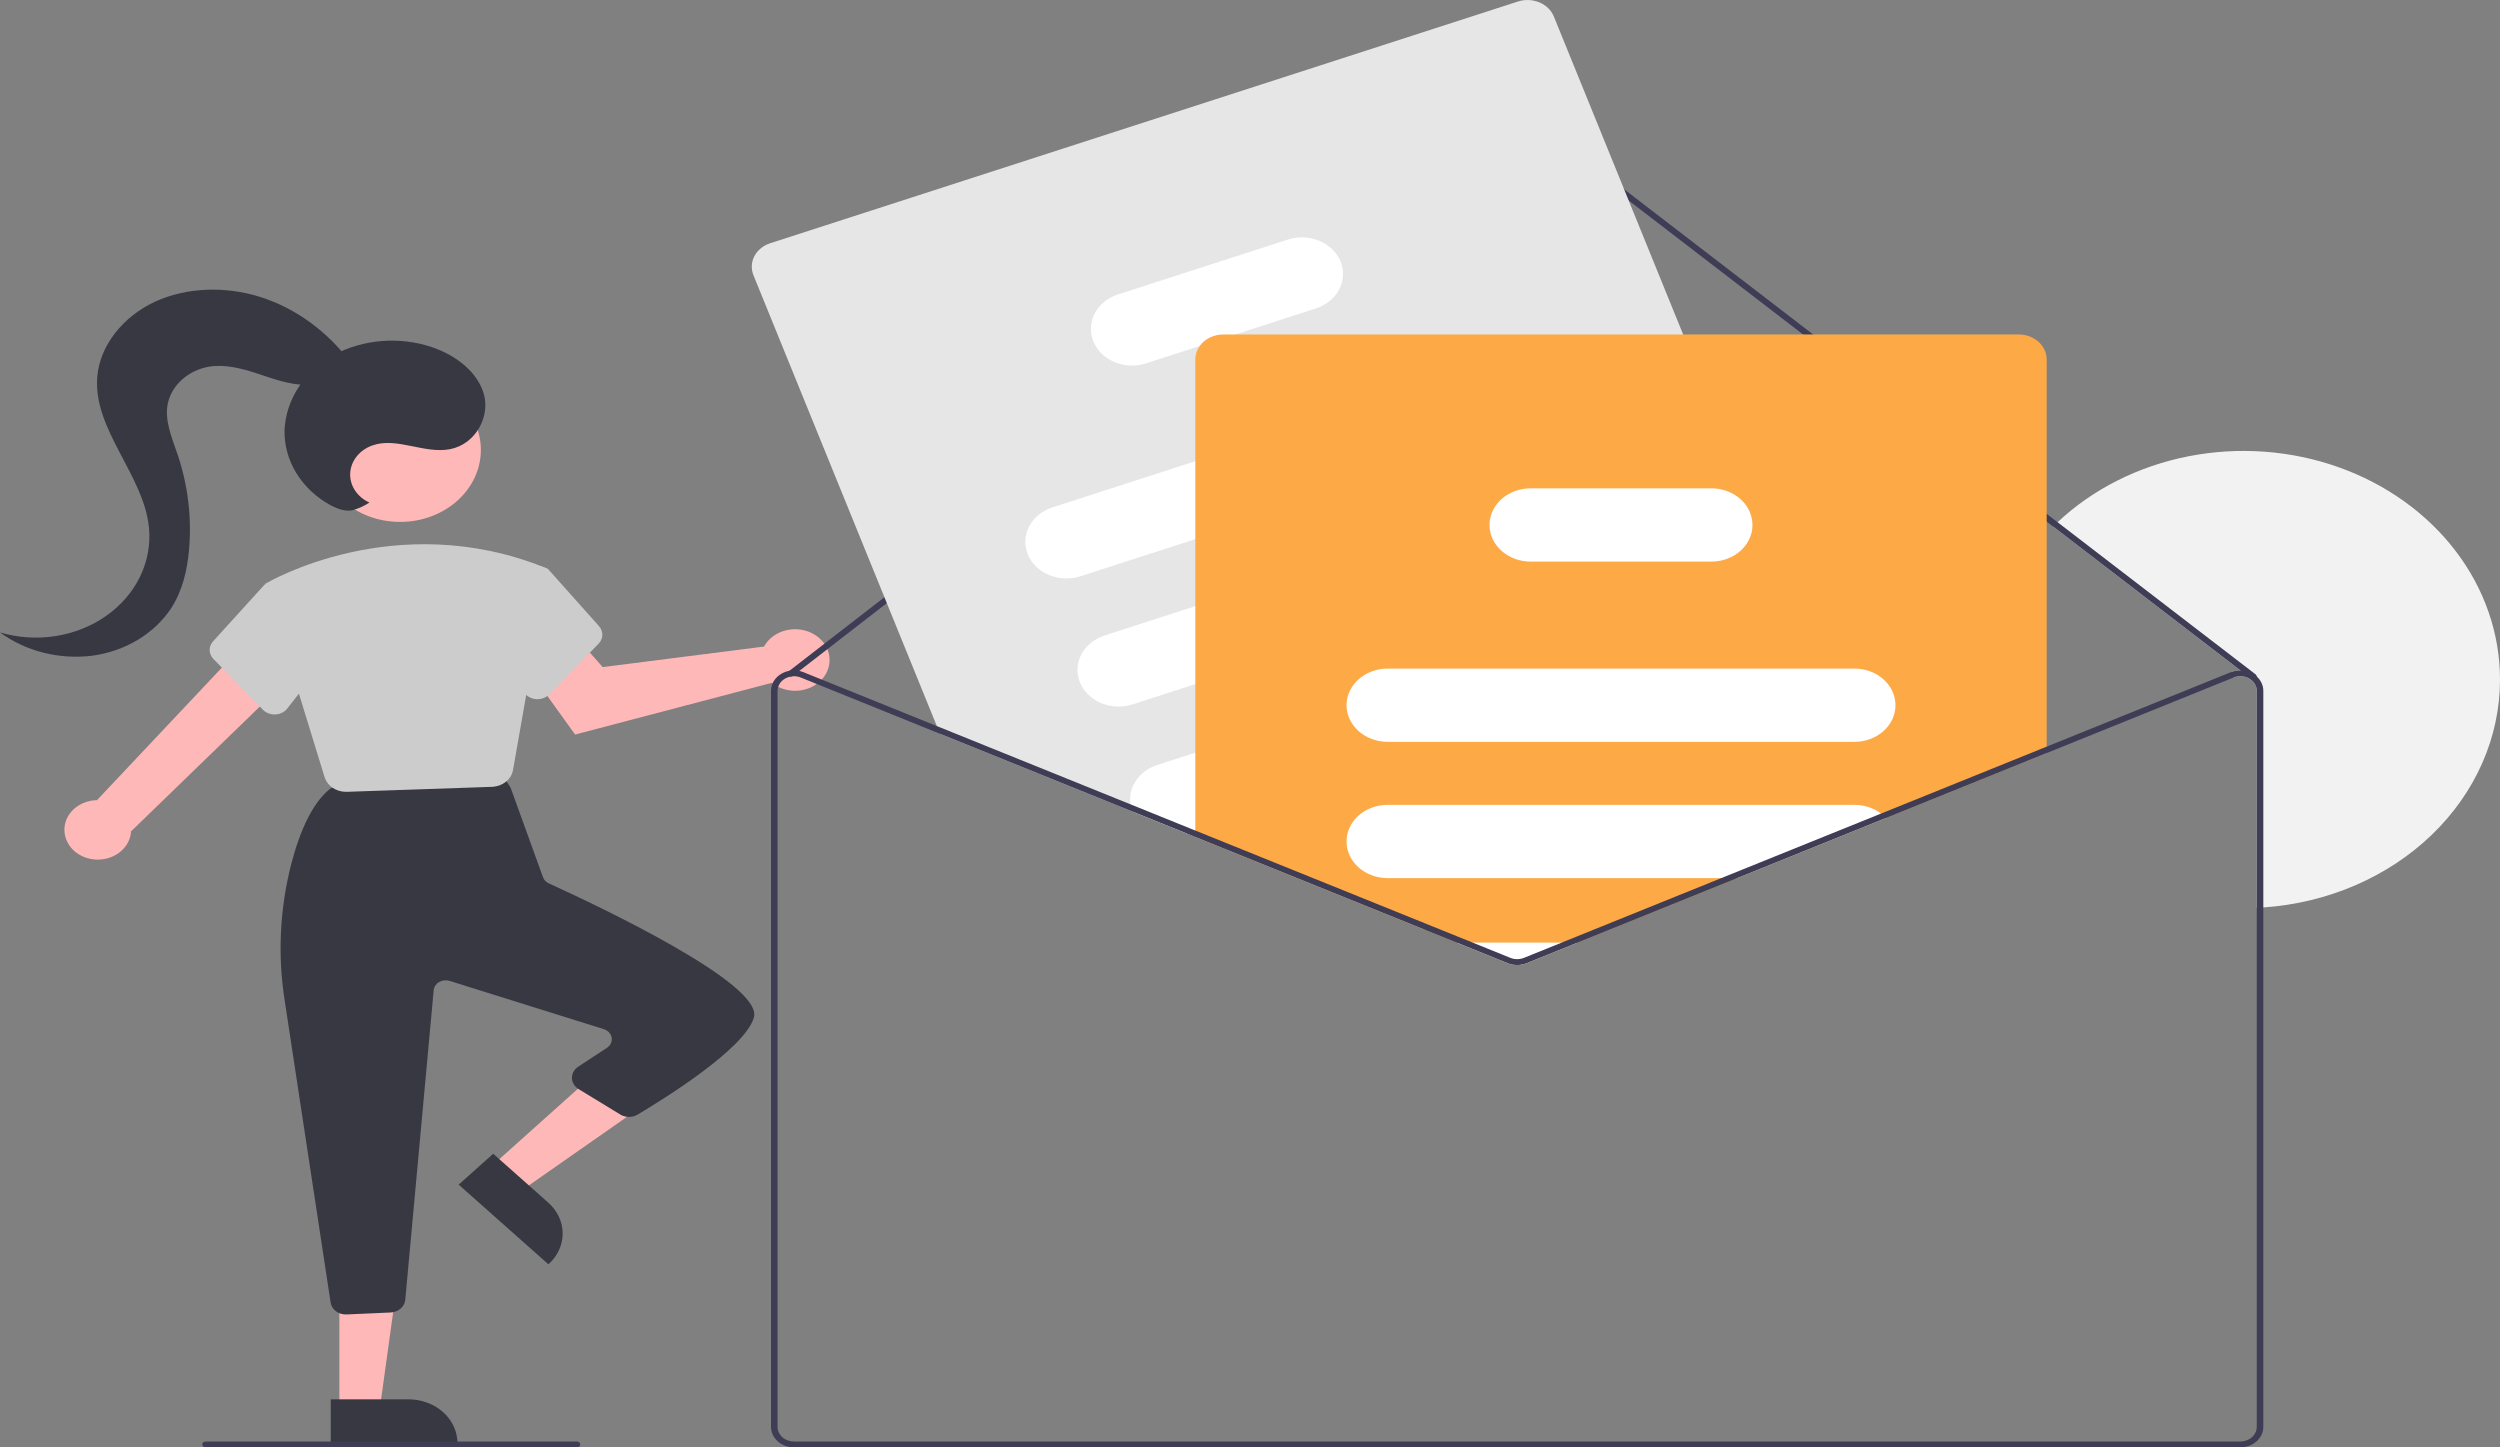 <svg width="152" height="88" viewBox="0 0 152 88" fill="none" xmlns="http://www.w3.org/2000/svg">
<rect x="0" y="0" width="152" height="88" fill="#808080" stroke="none"/>
<g clip-path="url(#clip0)">
<path d="M152 41.316C152 44.817 150.518 48.189 147.85 50.758C145.183 53.327 141.526 54.904 137.61 55.173C137.478 55.182 137.344 55.191 137.211 55.196V42.005C137.211 41.873 137.178 41.743 137.114 41.624C137.051 41.505 136.958 41.4 136.843 41.317C136.83 41.305 136.815 41.294 136.799 41.285C136.784 41.275 136.769 41.265 136.753 41.257C136.613 41.176 136.452 41.128 136.285 41.117C136.119 41.107 135.952 41.133 135.8 41.194L135.634 40.87C135.815 40.797 136.012 40.758 136.211 40.758L124.828 32.014C124.916 31.925 125.007 31.838 125.099 31.751C127.246 29.734 130.021 28.337 133.066 27.741C136.112 27.144 139.289 27.376 142.185 28.406C145.081 29.436 147.565 31.217 149.315 33.518C151.064 35.819 152 38.535 152 41.316V41.316Z" fill="#F2F2F2"/>
<path d="M3.953 50.793C3.896 50.535 3.903 50.269 3.975 50.014C4.046 49.759 4.179 49.521 4.364 49.317C4.549 49.112 4.783 48.947 5.048 48.832C5.313 48.717 5.603 48.655 5.897 48.65L14.883 39.113L17.127 41.67L7.969 50.546C7.944 50.988 7.739 51.407 7.391 51.722C7.044 52.038 6.578 52.229 6.083 52.26C5.588 52.29 5.098 52.158 4.705 51.887C4.313 51.617 4.045 51.227 3.953 50.793H3.953Z" fill="#FFB8B8"/>
<path d="M46.623 39.054C46.56 39.135 46.505 39.221 46.457 39.31L36.645 40.56L35.155 38.874L32.007 40.546L34.967 44.66L46.933 41.515C47.249 41.77 47.644 41.933 48.066 41.983C48.489 42.032 48.918 41.966 49.297 41.793C49.676 41.62 49.987 41.348 50.188 41.013C50.39 40.679 50.473 40.297 50.425 39.92C50.378 39.543 50.202 39.187 49.923 38.901C49.643 38.614 49.272 38.41 48.86 38.316C48.447 38.222 48.012 38.243 47.612 38.374C47.213 38.506 46.868 38.743 46.623 39.054Z" fill="#FFB8B8"/>
<path d="M29.864 70.919L31.6 72.46L39.095 67.223L36.532 64.948L29.864 70.919Z" fill="#FFB8B8"/>
<path d="M33.343 76.87L27.887 72.026L29.986 70.146L33.334 73.119C33.611 73.365 33.831 73.657 33.981 73.978C34.132 74.3 34.209 74.645 34.21 74.993C34.211 75.341 34.135 75.686 33.986 76.009C33.837 76.331 33.619 76.624 33.343 76.87L33.343 76.87Z" fill="#373842"/>
<path d="M20.634 85.703H23.084L24.25 77.277H20.634L20.634 85.703Z" fill="#FFB8B8"/>
<path d="M27.81 87.731L20.109 87.732L20.109 85.079L24.834 85.079C25.225 85.079 25.612 85.147 25.973 85.281C26.334 85.414 26.662 85.609 26.938 85.856C27.214 86.102 27.433 86.394 27.583 86.716C27.733 87.038 27.81 87.383 27.81 87.731V87.731Z" fill="#373842"/>
<path d="M20.102 79.195L17.311 60.845C16.874 58.071 17.01 55.25 17.711 52.52C18.284 50.327 19.057 48.807 20.011 48.004C20.161 47.878 20.354 47.8 20.559 47.781L29.773 46.925C29.951 46.909 30.13 46.938 30.289 47.009C30.449 47.08 30.583 47.19 30.675 47.327L30.978 47.777C31.014 47.831 31.044 47.89 31.066 47.95L33.014 53.335C33.043 53.416 33.09 53.492 33.152 53.557C33.214 53.622 33.29 53.675 33.376 53.714C36.443 55.11 46.407 59.823 45.837 61.857C45.301 63.768 40.285 66.866 38.76 67.769C38.605 67.862 38.422 67.911 38.235 67.91C38.049 67.908 37.867 67.857 37.713 67.762L35.182 66.219C35.059 66.143 34.957 66.043 34.886 65.925C34.815 65.808 34.777 65.677 34.774 65.543C34.771 65.41 34.805 65.278 34.871 65.158C34.937 65.038 35.035 64.934 35.155 64.855L36.901 63.709C37.008 63.639 37.091 63.544 37.142 63.434C37.193 63.325 37.209 63.206 37.189 63.089C37.17 62.972 37.115 62.862 37.03 62.771C36.946 62.679 36.835 62.611 36.709 62.571L27.337 59.639C27.231 59.606 27.119 59.595 27.008 59.607C26.898 59.619 26.791 59.653 26.698 59.707C26.604 59.761 26.526 59.834 26.469 59.919C26.412 60.005 26.377 60.101 26.368 60.2L24.64 79.032C24.621 79.234 24.52 79.423 24.357 79.564C24.194 79.705 23.979 79.788 23.752 79.799L21.078 79.918C21.062 79.919 21.046 79.919 21.029 79.919C20.802 79.92 20.583 79.847 20.412 79.713C20.241 79.58 20.131 79.396 20.102 79.195V79.195Z" fill="#373842"/>
<path d="M24.328 31.732C27.038 31.732 29.236 29.773 29.236 27.355C29.236 24.939 27.038 22.979 24.328 22.979C21.617 22.979 19.419 24.939 19.419 27.355C19.419 29.773 21.617 31.732 24.328 31.732Z" fill="#FFB8B8"/>
<path d="M19.736 47.255L16.123 35.501L16.185 35.463C16.262 35.417 24.05 30.832 33.169 34.527L33.334 34.611L31.193 46.811C31.146 47.089 30.992 47.345 30.757 47.532C30.522 47.72 30.221 47.829 29.905 47.84L21.095 48.142C21.077 48.143 21.059 48.143 21.042 48.143C20.745 48.144 20.456 48.057 20.22 47.897C19.984 47.736 19.814 47.51 19.736 47.255V47.255Z" fill="#CCCCCC"/>
<path d="M15.986 43.153L12.977 40.067C12.832 39.919 12.75 39.73 12.746 39.533C12.742 39.337 12.816 39.145 12.955 38.992L16.101 35.528L18.516 36.115L19.797 40.11L17.462 43.083C17.381 43.188 17.273 43.274 17.149 43.336C17.024 43.397 16.885 43.433 16.743 43.439C16.726 43.44 16.709 43.44 16.692 43.44C16.558 43.44 16.426 43.415 16.304 43.365C16.182 43.315 16.074 43.243 15.986 43.153V43.153Z" fill="#CCCCCC"/>
<path d="M32.626 42.51C32.484 42.504 32.345 42.468 32.221 42.407C32.096 42.345 31.989 42.259 31.907 42.154L29.573 39.181L30.696 34.975L32.919 34.435L33.334 34.611L36.414 38.063C36.553 38.216 36.627 38.407 36.623 38.604C36.619 38.801 36.538 38.99 36.393 39.138L33.383 42.223C33.296 42.314 33.187 42.386 33.065 42.436C32.943 42.486 32.811 42.511 32.677 42.511C32.66 42.511 32.643 42.511 32.626 42.51Z" fill="#CCCCCC"/>
<path d="M137.211 41.132C137.213 41.176 137.196 41.22 137.163 41.253C137.128 41.289 137.079 41.312 137.027 41.315C136.974 41.319 136.921 41.304 136.881 41.273L136.212 40.758L124.828 32.014L92.899 7.487C92.717 7.348 92.485 7.272 92.245 7.272C92.005 7.273 91.774 7.35 91.592 7.489L48.595 40.794L48.208 41.093C48.193 41.105 48.176 41.114 48.158 41.121C48.126 41.134 48.091 41.139 48.056 41.136C48.006 41.131 47.96 41.11 47.926 41.077C47.908 41.059 47.895 41.039 47.887 41.017C47.878 40.995 47.875 40.971 47.876 40.948C47.878 40.925 47.885 40.902 47.896 40.881C47.908 40.86 47.924 40.841 47.944 40.826L47.998 40.783L91.33 7.22C91.585 7.025 91.909 6.918 92.245 6.917C92.581 6.916 92.905 7.023 93.161 7.217L125.1 31.751L137.141 41.002C137.162 41.018 137.179 41.038 137.191 41.061C137.203 41.083 137.21 41.107 137.211 41.132V41.132Z" fill="#3F3D56"/>
<path d="M112.934 46.394L112.409 45.104L110.598 40.649L106.697 31.058L102.336 20.336L94.472 0.998C94.317 0.621 94.002 0.314 93.594 0.144C93.186 -0.026 92.719 -0.045 92.295 0.091L46.827 14.789C46.403 14.927 46.059 15.208 45.868 15.572C45.677 15.936 45.656 16.352 45.809 16.73L56.959 44.145L57.149 44.614L68.852 49.343L72.142 50.672L72.676 50.888L86.604 56.517L87.143 56.342L96.278 53.389L110.058 48.935L111.915 48.334C112.338 48.197 112.683 47.916 112.874 47.552C113.065 47.188 113.087 46.772 112.934 46.394V46.394Z" fill="#E6E6E6"/>
<path d="M93.868 23.558C93.642 23.003 93.177 22.551 92.577 22.3C91.977 22.05 91.29 22.023 90.667 22.223L72.676 28.041L63.988 30.849C63.679 30.949 63.396 31.101 63.153 31.299C62.911 31.496 62.715 31.734 62.575 31.999C62.436 32.264 62.357 32.551 62.342 32.843C62.327 33.135 62.377 33.428 62.489 33.703C62.601 33.978 62.772 34.23 62.994 34.446C63.215 34.662 63.483 34.837 63.78 34.961C64.077 35.085 64.399 35.156 64.727 35.168C65.055 35.181 65.382 35.136 65.691 35.036L72.676 32.779L92.371 26.412C92.994 26.21 93.501 25.796 93.782 25.261C94.062 24.726 94.094 24.113 93.868 23.558V23.558Z" fill="white"/>
<path d="M97.036 31.348C96.809 30.793 96.345 30.341 95.745 30.091C95.145 29.841 94.458 29.813 93.835 30.014L90.787 30.999L72.676 36.854L67.156 38.638C66.534 38.839 66.026 39.253 65.746 39.788C65.465 40.323 65.435 40.935 65.66 41.49C65.886 42.046 66.35 42.498 66.949 42.749C67.549 42.999 68.236 43.027 68.859 42.827L72.676 41.592L95.539 34.201C95.591 34.185 95.641 34.165 95.691 34.146C96.272 33.919 96.734 33.503 96.983 32.984C97.233 32.464 97.252 31.88 97.036 31.348V31.348Z" fill="white"/>
<path d="M100.238 39.22C100.011 38.665 99.547 38.213 98.948 37.963C98.348 37.713 97.661 37.685 97.038 37.886L88.49 40.649L81.873 42.789L72.676 45.761L70.358 46.512C69.822 46.686 69.369 47.017 69.073 47.452C68.778 47.887 68.658 48.399 68.733 48.903C68.756 49.053 68.796 49.2 68.853 49.343L72.142 50.672L72.676 50.499H72.68L89.37 45.104L98.741 42.075C99.364 41.873 99.871 41.459 100.152 40.924C100.433 40.389 100.464 39.776 100.238 39.22H100.238Z" fill="white"/>
<path d="M81.506 15.899C81.279 15.345 80.814 14.892 80.214 14.642C79.614 14.392 78.927 14.364 78.304 14.565L67.971 17.904C67.349 18.106 66.842 18.52 66.561 19.055C66.281 19.59 66.25 20.202 66.476 20.757C66.701 21.312 67.165 21.765 67.765 22.015C68.365 22.266 69.051 22.294 69.674 22.093L72.944 21.037L75.108 20.336L80.009 18.752C80.631 18.55 81.138 18.137 81.419 17.602C81.7 17.067 81.731 16.455 81.506 15.899Z" fill="white"/>
<path d="M122.739 20.336H74.374C74.089 20.336 73.808 20.401 73.558 20.523C73.308 20.645 73.097 20.822 72.943 21.037C72.768 21.279 72.675 21.562 72.675 21.851V50.888L86.603 56.517L88.566 57.309L91.665 58.562C91.847 58.635 92.044 58.673 92.243 58.673C92.442 58.673 92.639 58.635 92.821 58.562L95.92 57.309L105.621 53.389L114.663 49.735L124.438 45.786V21.851C124.437 21.449 124.258 21.064 123.94 20.78C123.621 20.496 123.189 20.336 122.739 20.336Z" fill="#FDAA46"/>
<path d="M112.746 40.649H84.367C83.722 40.65 83.102 40.873 82.637 41.272C82.172 41.67 81.898 42.214 81.873 42.789C81.87 42.818 81.868 42.847 81.869 42.877C81.87 43.467 82.133 44.033 82.602 44.451C83.07 44.868 83.705 45.103 84.367 45.104H112.746C113.409 45.104 114.044 44.869 114.513 44.452C114.981 44.034 115.245 43.467 115.245 42.877C115.245 42.286 114.981 41.719 114.513 41.302C114.044 40.884 113.409 40.649 112.746 40.649Z" fill="white"/>
<path d="M114.363 49.466C113.913 49.122 113.339 48.934 112.746 48.935H84.367C83.704 48.935 83.069 49.169 82.6 49.587C82.132 50.005 81.869 50.571 81.869 51.162C81.869 51.753 82.132 52.319 82.6 52.737C83.069 53.155 83.704 53.389 84.367 53.389H105.621L114.663 49.735C114.572 49.638 114.471 49.548 114.363 49.466Z" fill="white"/>
<path d="M88.566 57.31L91.666 58.562C91.847 58.635 92.044 58.673 92.243 58.673C92.442 58.673 92.639 58.635 92.821 58.562L95.921 57.31H88.566Z" fill="white"/>
<path d="M106.399 31.154C106.223 30.725 105.904 30.355 105.484 30.093C105.064 29.831 104.565 29.691 104.053 29.691H93.061C92.581 29.691 92.111 29.815 91.708 30.047C91.305 30.279 90.985 30.609 90.786 30.999C90.638 31.287 90.562 31.601 90.562 31.918C90.563 32.509 90.827 33.075 91.295 33.492C91.763 33.91 92.398 34.145 93.061 34.145H104.053C104.455 34.146 104.85 34.059 105.207 33.894C105.563 33.728 105.87 33.488 106.1 33.195C106.33 32.901 106.478 32.562 106.53 32.207C106.582 31.852 106.537 31.49 106.399 31.154Z" fill="white"/>
<path d="M104.652 53.389L94.951 57.309L92.655 58.238C92.526 58.29 92.385 58.317 92.243 58.317C92.102 58.317 91.961 58.29 91.832 58.238L89.535 57.309H88.566L91.666 58.562C91.847 58.635 92.044 58.673 92.243 58.673C92.443 58.673 92.639 58.635 92.821 58.562L95.921 57.309L105.622 53.389H104.652ZM104.652 53.389L94.951 57.309L92.655 58.238C92.526 58.29 92.385 58.317 92.243 58.317C92.102 58.317 91.961 58.29 91.832 58.238L89.535 57.309H88.566L91.666 58.562C91.847 58.635 92.044 58.673 92.243 58.673C92.443 58.673 92.639 58.635 92.821 58.562L95.921 57.309L105.622 53.389H104.652ZM104.652 53.389L94.951 57.309L92.655 58.238C92.526 58.29 92.385 58.317 92.243 58.317C92.102 58.317 91.961 58.29 91.832 58.238L89.535 57.309H88.566L91.666 58.562C91.847 58.635 92.044 58.673 92.243 58.673C92.443 58.673 92.639 58.635 92.821 58.562L95.921 57.309L105.622 53.389H104.652ZM137.211 41.132C137.137 41.067 137.056 41.008 136.969 40.958C136.773 40.844 136.547 40.776 136.314 40.761C136.08 40.746 135.847 40.783 135.634 40.87L114.363 49.466L104.652 53.389L94.951 57.309L92.655 58.238C92.526 58.29 92.385 58.317 92.243 58.317C92.102 58.317 91.961 58.29 91.832 58.238L89.535 57.309L87.143 56.342L72.68 50.499L72.676 50.498L68.733 48.903L56.959 44.145L48.853 40.87C48.771 40.836 48.684 40.81 48.595 40.794C48.4 40.75 48.195 40.746 47.998 40.783C47.682 40.841 47.398 40.994 47.193 41.216C46.989 41.439 46.877 41.718 46.877 42.005V86.753C46.877 87.083 47.024 87.4 47.287 87.634C47.549 87.868 47.904 88 48.275 88H136.211C136.582 88 136.938 87.868 137.2 87.634C137.462 87.4 137.61 87.083 137.61 86.753V42.005C137.611 41.679 137.467 41.365 137.211 41.132V41.132ZM137.211 86.753C137.211 86.989 137.105 87.216 136.918 87.383C136.73 87.55 136.476 87.644 136.211 87.644H48.275C48.01 87.644 47.756 87.55 47.569 87.383C47.382 87.216 47.276 86.989 47.276 86.753V42.005C47.276 41.856 47.318 41.71 47.398 41.579C47.478 41.448 47.593 41.338 47.734 41.257C47.833 41.2 47.941 41.16 48.056 41.136C48.089 41.129 48.123 41.124 48.157 41.121C48.197 41.116 48.236 41.114 48.275 41.114C48.417 41.114 48.558 41.142 48.687 41.194L57.149 44.614L68.852 49.343L72.142 50.672L72.676 50.888L86.604 56.517L88.566 57.309L91.666 58.562C91.847 58.635 92.044 58.673 92.243 58.673C92.443 58.673 92.639 58.635 92.821 58.562L95.921 57.309L105.622 53.389L114.663 49.735L135.8 41.194C135.952 41.133 136.119 41.107 136.285 41.117C136.452 41.128 136.613 41.176 136.753 41.257C136.769 41.265 136.784 41.275 136.799 41.285C136.815 41.294 136.83 41.305 136.843 41.317C136.958 41.4 137.051 41.505 137.114 41.624C137.178 41.743 137.211 41.873 137.211 42.005L137.211 86.753ZM104.652 53.389L94.951 57.309L92.655 58.238C92.526 58.29 92.385 58.317 92.243 58.317C92.102 58.317 91.961 58.29 91.832 58.238L89.535 57.309H88.566L91.666 58.562C91.847 58.635 92.044 58.673 92.243 58.673C92.443 58.673 92.639 58.635 92.821 58.562L95.921 57.309L105.622 53.389H104.652ZM104.652 53.389L94.951 57.309L92.655 58.238C92.526 58.29 92.385 58.317 92.243 58.317C92.102 58.317 91.961 58.29 91.832 58.238L89.535 57.309H88.566L91.666 58.562C91.847 58.635 92.044 58.673 92.243 58.673C92.443 58.673 92.639 58.635 92.821 58.562L95.921 57.309L105.622 53.389H104.652ZM72.142 50.672L72.676 50.888V50.499L72.142 50.672ZM104.652 53.389L94.951 57.309L92.655 58.238C92.526 58.29 92.385 58.317 92.243 58.317C92.102 58.317 91.961 58.29 91.832 58.238L89.535 57.309H88.566L91.666 58.562C91.847 58.635 92.044 58.673 92.243 58.673C92.443 58.673 92.639 58.635 92.821 58.562L95.921 57.309L105.622 53.389H104.652Z" fill="#3F3D56"/>
<path d="M35.08 88H12.496C12.443 88 12.392 87.981 12.355 87.948C12.317 87.914 12.296 87.869 12.296 87.822C12.296 87.775 12.317 87.729 12.355 87.696C12.392 87.662 12.443 87.644 12.496 87.644H35.08C35.133 87.644 35.184 87.662 35.221 87.696C35.259 87.729 35.28 87.775 35.28 87.822C35.28 87.869 35.259 87.914 35.221 87.948C35.184 87.981 35.133 88 35.08 88Z" fill="#3F3D56"/>
<path d="M22.461 30.556C22.093 30.389 21.786 30.131 21.579 29.812C21.371 29.493 21.272 29.127 21.293 28.759C21.314 28.391 21.454 28.036 21.697 27.737C21.939 27.439 22.273 27.209 22.659 27.076C24.14 26.567 25.801 27.607 27.354 27.311C28.901 27.017 29.796 25.367 29.427 23.995C29.058 22.623 27.713 21.59 26.231 21.096C25.262 20.775 24.226 20.652 23.197 20.736C22.168 20.82 21.173 21.109 20.287 21.582C19.409 22.069 18.679 22.74 18.158 23.536C17.637 24.332 17.343 25.229 17.3 26.15C17.28 27.071 17.532 27.981 18.032 28.788C18.532 29.595 19.261 30.27 20.147 30.745C20.541 30.948 21.001 31.111 21.444 31.02C21.809 30.914 22.152 30.758 22.461 30.556V30.556Z" fill="#373842"/>
<path d="M20.87 21.476C19.564 19.931 17.801 18.662 15.749 18.033C13.698 17.404 11.353 17.454 9.426 18.343C7.499 19.232 6.062 20.998 5.912 22.928C5.663 26.14 8.741 28.87 9.057 32.077C9.157 33.093 8.972 34.116 8.518 35.053C8.065 35.99 7.357 36.811 6.458 37.444C5.56 38.076 4.499 38.499 3.372 38.675C2.245 38.851 1.086 38.774 0 38.451C0.773 39.019 1.67 39.437 2.634 39.681C3.597 39.925 4.607 39.989 5.599 39.868C6.59 39.735 7.535 39.408 8.367 38.909C9.198 38.41 9.894 37.753 10.405 36.984C11.098 35.911 11.383 34.665 11.493 33.431C11.666 31.479 11.431 29.516 10.8 27.641C10.455 26.618 9.986 25.565 10.205 24.515C10.33 23.968 10.632 23.467 11.074 23.072C11.516 22.678 12.078 22.408 12.691 22.296C13.681 22.13 14.693 22.4 15.638 22.71C16.583 23.02 17.536 23.378 18.543 23.399C19.55 23.419 20.647 23.009 21.036 22.18L20.87 21.476Z" fill="#373842"/>
</g>
<defs>
<clipPath id="clip0">
<rect width="152" height="88" fill="white"/>
</clipPath>
</defs>
</svg>
